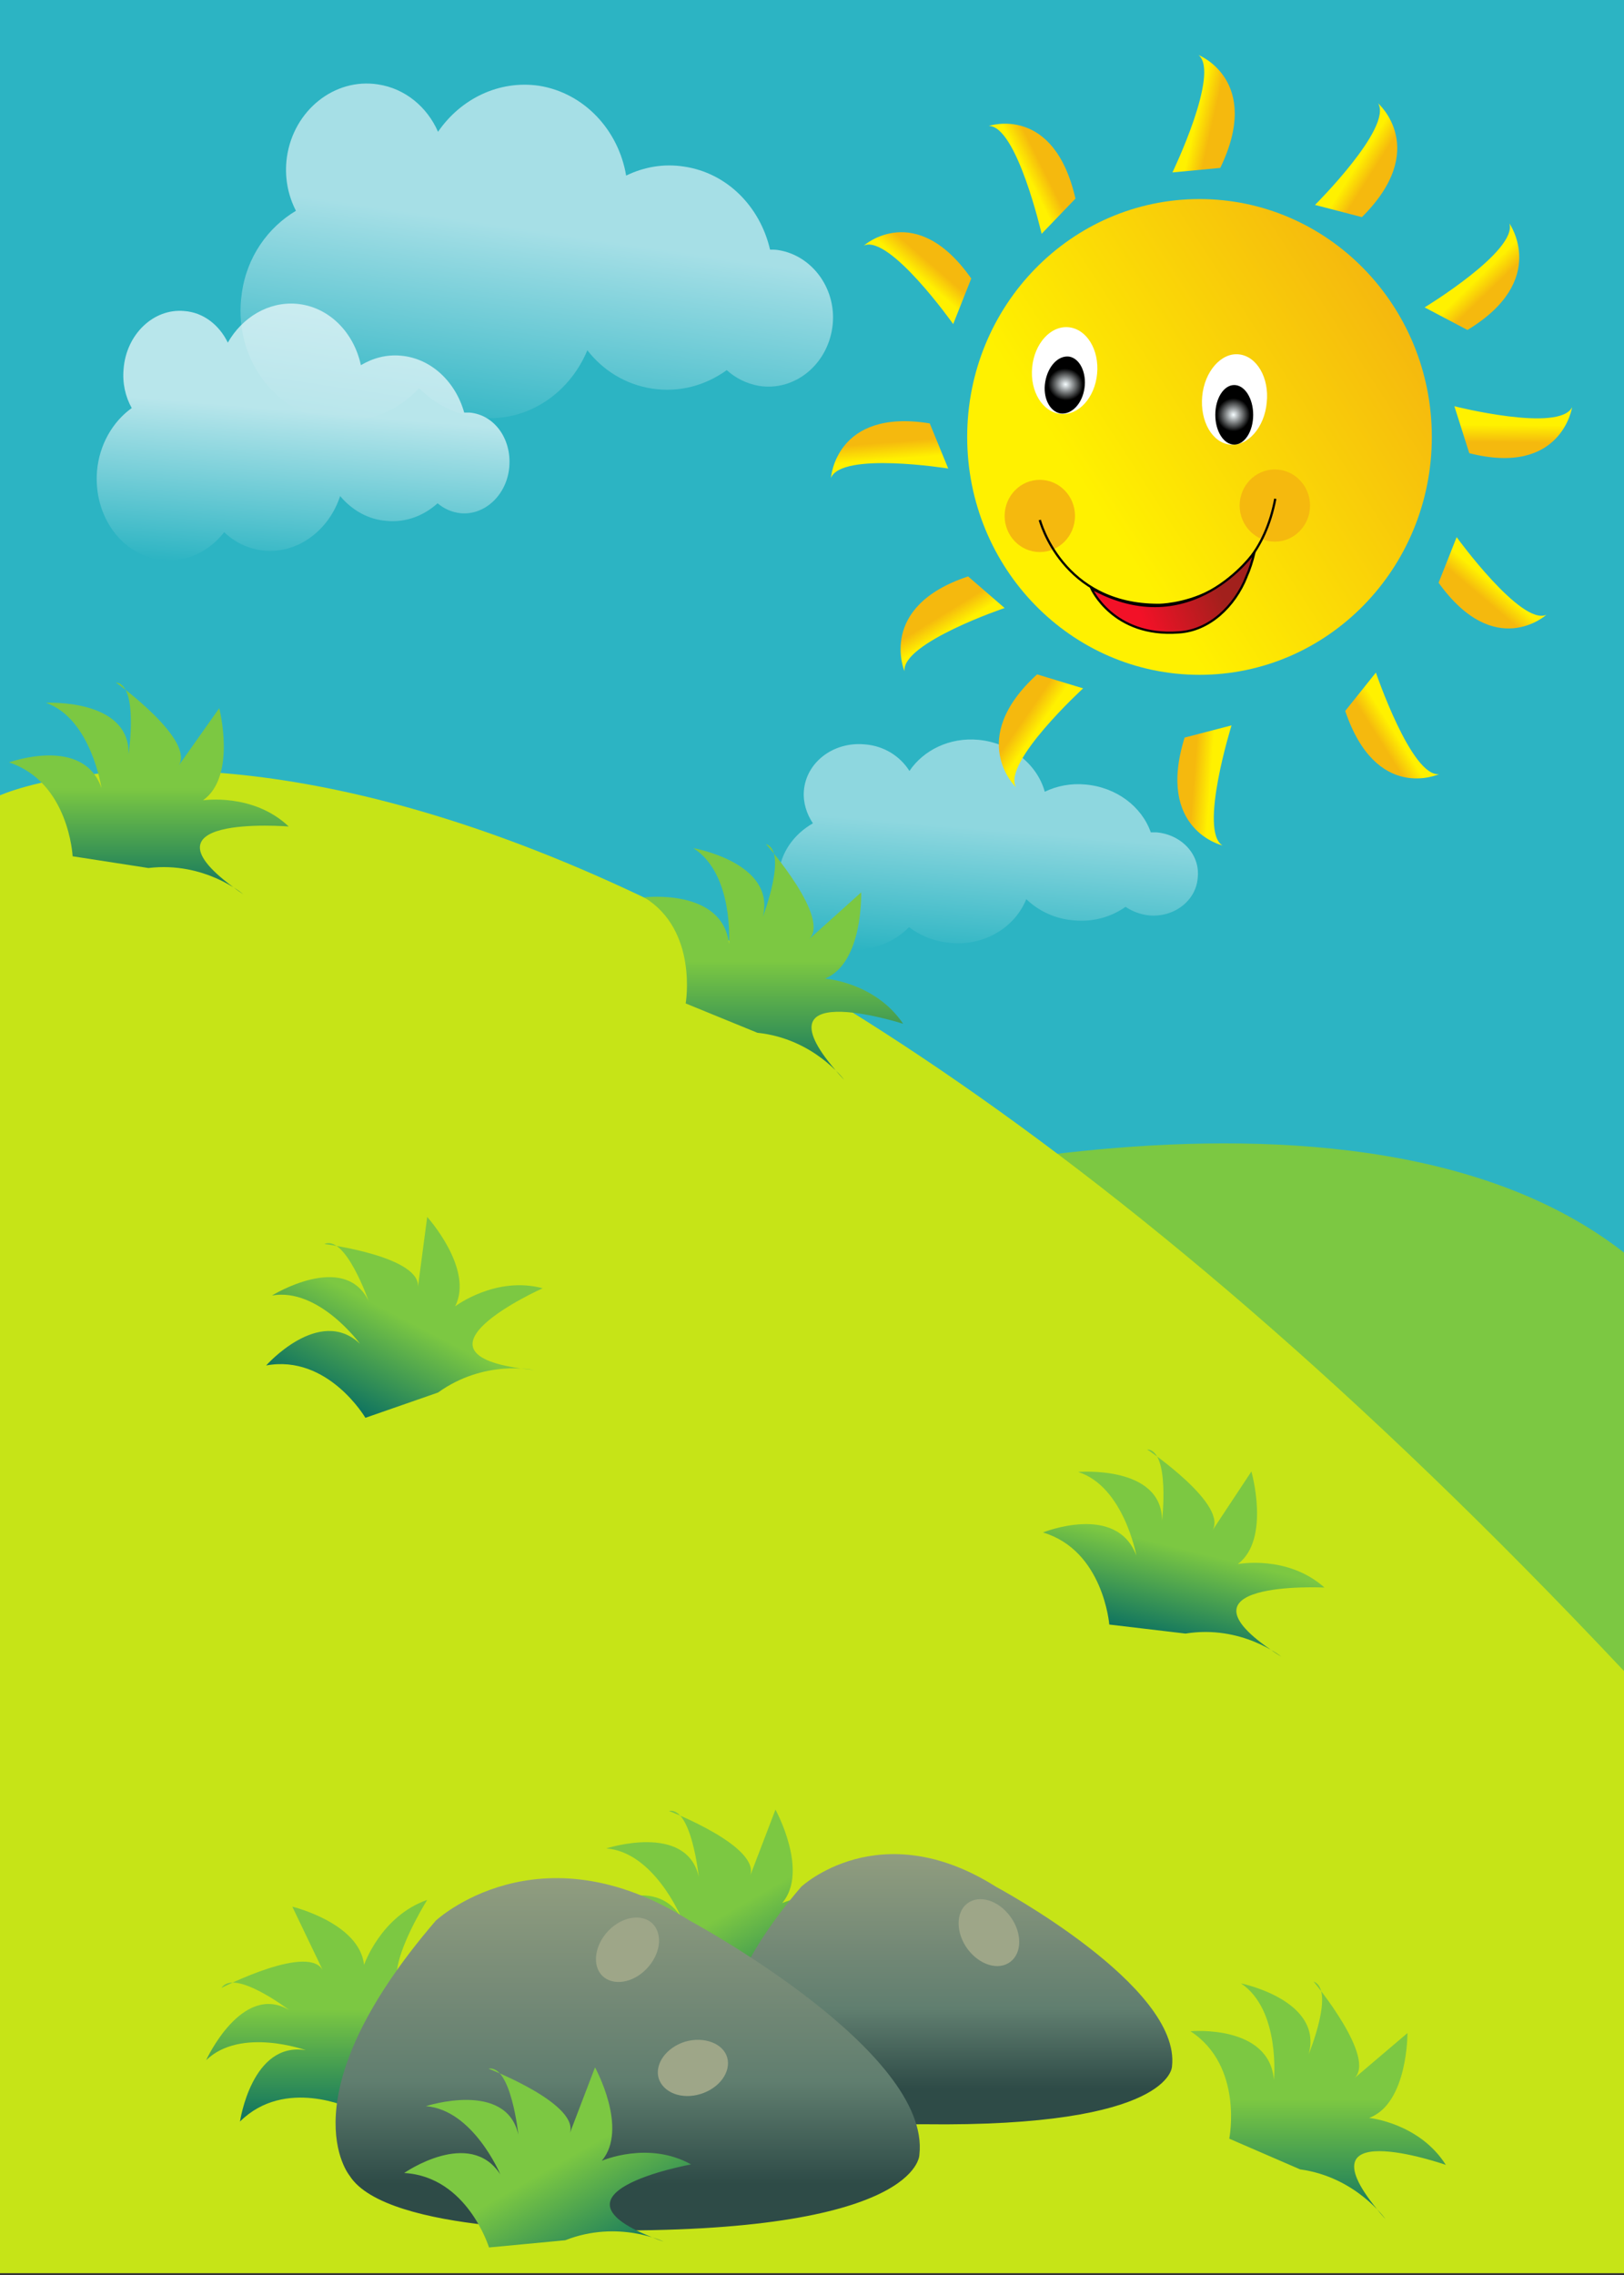 <svg xmlns="http://www.w3.org/2000/svg" width="360" height="504" viewBox="0 0 360 504">
  <rect x="0" y="0" width="360" height="504" fill="#333333" stroke="none"/>
  <style>
    .st0{fill:#2CB4C3;} .st1{fill:#7CC842;} .st2{opacity:0.61;fill:url(#SVGID_1_);} .st3{opacity:0.7;fill:url(#SVGID_2_);} .st4{opacity:0.49;fill:url(#SVGID_3_);} .st5{fill:#C6E417;} .st6{fill:url(#SVGID_4_);} .st7{fill:url(#SVGID_5_);} .st8{fill:url(#SVGID_6_);} .st9{fill:url(#SVGID_7_);} .st10{fill:url(#SVGID_8_);} .st11{fill:url(#SVGID_9_);} .st12{fill:url(#SVGID_10_);} .st13{fill:url(#SVGID_11_);} .st14{fill:url(#SVGID_12_);} .st15{fill:#9EA688;} .st16{fill:url(#SVGID_13_);} .st17{fill:url(#SVGID_14_);} .st18{fill:url(#SVGID_15_);} .st19{fill:url(#SVGID_16_);} .st20{fill:url(#SVGID_17_);} .st21{fill:url(#SVGID_18_);} .st22{fill:url(#SVGID_19_);} .st23{fill:url(#SVGID_20_);} .st24{fill:url(#SVGID_21_);} .st25{fill:url(#SVGID_22_);} .st26{fill:url(#SVGID_23_);} .st27{fill:url(#SVGID_24_);} .st28{fill:url(#SVGID_25_);} .st29{fill:url(#SVGID_26_);} .st30{fill:#FFFFFF;} .st31{fill:url(#SVGID_27_);} .st32{fill:url(#SVGID_28_);} .st33{fill:#F5B90E;} .st34{fill:none;stroke:#000000;stroke-width:0.5;stroke-miterlimit:10;} .st35{fill:url(#SVGID_29_);stroke:#000000;stroke-width:0.5;stroke-miterlimit:10;}
  </style>
  <g id="Layer_1">
    <path d="M0 0h360v391.5H0z" class="st0"/>
    <path d="M360 277.5v114l-193.2 4v-126s130.1-41.3 193.2 8z" class="st1"/>
    <linearGradient id="SVGID_1_" x1="223.829" x2="223.829" y1="57.09" y2="137.214" gradientUnits="userSpaceOnUse" gradientTransform="matrix(.989 .146 -.146 .989 -86.926 -69.287)">
      <stop offset=".399" stop-color="#F4FBFD"/>
      <stop offset="1" stop-color="#2CB4C3"/>
    </linearGradient>
    <path d="M172.5 55.4c-.6-.1-1.2-.1-1.8-.1-2.2-9.5-9.5-17-19.1-18.4-4.5-.7-8.9.1-12.8 2-1.7-10.1-9.3-18.3-19.3-19.9-8.9-1.3-17.4 2.9-22.4 10.2-2.4-5.5-7.3-9.6-13.3-10.5-9.6-1.5-18.7 5.7-20.2 16.1-.6 4.3.2 8.4 2 11.9-6.2 3.7-10.9 10.2-12 18.3-2 13.6 6.7 26.2 19.5 28.1 7.5 1.1 14.8-1.7 19.8-7.1 3.3 3.3 7.6 5.7 12.5 6.4C116 94 126 87.7 130.2 77.6c3.5 4.5 8.5 7.6 14.4 8.5 6 .9 11.8-.7 16.5-4.1 2 1.8 4.4 3 7.2 3.5 7.8 1.2 15-4.6 16.2-12.9s-4.3-16-12-17.2z" class="st2"/>
    <linearGradient id="SVGID_2_" x1="-83.539" x2="-83.539" y1="236.164" y2="316.363" gradientUnits="userSpaceOnUse" gradientTransform="matrix(.695 .059 -.062 .735 143.171 -100.882)">
      <stop offset=".399" stop-color="#F4FBFD"/>
      <stop offset="1" stop-color="#2CB4C3"/>
    </linearGradient>
    <path d="M104.1 91.4h-1.2c-1.9-6.8-7.3-12-14-12.6-3.2-.3-6.2.5-8.9 2.1-1.6-7.4-7.2-13-14.3-13.6-6.2-.5-12 3-15.2 8.6-1.9-3.9-5.4-6.7-9.7-7-6.8-.6-12.8 5.2-13.4 12.8-.3 3.2.4 6.2 1.8 8.7-4.2 3-7.2 8.1-7.7 14-.8 10.1 5.7 18.9 14.7 19.7 5.3.5 10.2-2 13.5-6.2 2.4 2.3 5.5 3.8 9 4.1 7.4.6 14.2-4.5 16.7-12.1 2.6 3.1 6.2 5.2 10.3 5.5 4.2.4 8.2-1.1 11.3-3.9 1.4 1.2 3.2 2 5.1 2.2 5.4.5 10.3-4.1 10.8-10.3s-3.3-11.5-8.8-12z" class="st3"/>
    <linearGradient id="SVGID_3_" x1="149.678" x2="149.678" y1="541.604" y2="621.788" gradientUnits="userSpaceOnUse" gradientTransform="matrix(.708 .06 -.051 .604 143.407 -171.58)">
      <stop offset=".399" stop-color="#F4FBFD"/>
      <stop offset="1" stop-color="#2CB4C3"/>
    </linearGradient>
    <path d="M256.4 184.4h-1.3c-2-5.7-7.6-10-14.5-10.6-3.2-.3-6.3.3-9 1.6-1.7-6.1-7.5-10.8-14.7-11.5-6.4-.6-12.2 2.3-15.3 6.9-2-3.2-5.6-5.6-10-5.9-6.9-.6-12.9 4-13.4 10.3-.2 2.6.6 5.1 2 7.2-4.2 2.4-7.2 6.5-7.6 11.4-.7 8.3 6.1 15.7 15.2 16.5 5.4.5 10.4-1.5 13.7-4.9 2.5 1.9 5.7 3.2 9.2 3.5 7.6.7 14.3-3.5 16.8-9.7 2.7 2.6 6.4 4.4 10.6 4.7 4.3.4 8.3-.8 11.4-3 1.5 1 3.3 1.7 5.2 1.9 5.5.5 10.4-3.2 10.8-8.3.6-5.2-3.6-9.6-9.1-10.1z" class="st4"/>
    <path d="M0 176.2s124-56.7 360 194v133.4H0V176.2z" class="st5"/>
    <linearGradient id="SVGID_4_" x1="438.632" x2="438.632" y1="326.485" y2="372.348" gradientUnits="userSpaceOnUse" gradientTransform="matrix(.889 .457 -.457 .889 -139.92 -218.305)">
      <stop offset=".497" stop-color="#7CC842"/>
      <stop offset="1" stop-color="#0E7360"/>
    </linearGradient>
    <path d="M81 314.1s-8.3-14.1-22-11.6c0 0 11.8-13.3 20.8-4.8 0 0-9.1-12.5-19.5-10.7 0 0 16-9.9 21.4 1.2 0 0-5.1-14.7-9.8-12.6 0 0 22.1 2.8 20.7 9.9l2.1-15.9s10.4 11.5 6.2 19.8c0 0 9-6.8 19.4-4 0 0-33.6 15-2 18.1 0 0-10.9-2.4-21.2 5" class="st6"/>
    <linearGradient id="SVGID_5_" x1="428.971" x2="428.971" y1="377.916" y2="418.217" gradientUnits="userSpaceOnUse" gradientTransform="matrix(.972 .237 -.237 .972 -59.531 -145.087)">
      <stop offset=".497" stop-color="#7CC842"/>
      <stop offset="1" stop-color="#0E7360"/>
    </linearGradient>
    <path d="M245.9 359.9s-1.3-16.4-14.7-20.4c0 0 16.3-6.6 20.7 5.1 0 0-2.8-15.3-12.9-18.5 0 0 18.6-1.6 18.6 10.8 0 0 1.8-15.5-3.3-15.8 0 0 18.5 12.5 14.3 18.2l8.8-13.3s4.3 15-3 20.5c0 0 11-2.1 19.2 5.2 0 0-36.6-1.8-9.6 15.3 0 0-8.8-7.1-21.2-5.1" class="st7"/>
    <linearGradient id="SVGID_6_" x1="33.029" x2="33.029" y1="151.26" y2="198.187" gradientUnits="userSpaceOnUse">
      <stop offset=".497" stop-color="#7CC842"/>
      <stop offset="1" stop-color="#0E7360"/>
    </linearGradient>
    <path d="M16.1 189.7s-.8-16.4-14.1-20.8c0 0 16.5-6 20.5 5.7 0 0-2.3-15.4-12.3-18.9 0 0 18.6-1 18.3 11.4 0 0 2.3-15.4-2.8-15.9 0 0 18.2 13.1 13.7 18.7l9.2-13s3.9 15.1-3.6 20.4c0 0 11.1-1.7 19 5.8 0 0-36.5-3-10.1 15 0 0-8.5-7.3-21-5.8" class="st8"/>
    <linearGradient id="SVGID_7_" x1="-106.989" x2="-106.989" y1="183.041" y2="235.495" gradientUnits="userSpaceOnUse" gradientTransform="matrix(.868 -.497 .497 .868 150.376 188.902)">
      <stop offset=".497" stop-color="#7CC842"/>
      <stop offset="1" stop-color="#0E7360"/>
    </linearGradient>
    <path d="M148.4 440.8s-4.8-15.7-18.8-16.5c0 0 14.5-10.1 21.3.3 0 0-6-14.3-16.5-15.1 0 0 17.8-5.8 20.5 6.3 0 0-1.6-15.5-6.6-14.6 0 0 20.8 8 17.9 14.6l5.7-14.9s7.5 13.6 1.5 20.7c0 0 10.3-4.5 19.8.8 0 0-36.1 6.5-6.1 17.1 0 0-10.1-4.9-21.8-.3" class="st9"/>
    <linearGradient id="SVGID_8_" x1="171.421" x2="171.421" y1="187.008" y2="239.167" gradientUnits="userSpaceOnUse">
      <stop offset=".497" stop-color="#7CC842"/>
      <stop offset="1" stop-color="#0E7360"/>
    </linearGradient>
    <path d="M152 222.3s2.8-16.2-9.2-23.5c0 0 17.4-2.1 18.8 10.3 0 0 1.1-15.5-7.9-21.2 0 0 18.4 3.2 15.4 15.2 0 0 5.6-14.5.7-16.1 0 0 14.9 16.9 9.3 21.3l11.8-10.6s.5 15.6-8 19.1c0 0 11.1.8 17.3 10 0 0-35-11.2-13.1 12.4 0 0-6.7-9.1-19.2-10.4" class="st10"/>
    <linearGradient id="SVGID_9_" x1="210.242" x2="210.242" y1="410.78" y2="470.587" gradientUnits="userSpaceOnUse">
      <stop offset="0" stop-color="#909D7F"/>
      <stop offset=".34" stop-color="#748976"/>
      <stop offset=".576" stop-color="#607E6F"/>
      <stop offset=".867" stop-color="#2E4B47"/>
    </linearGradient>
    <path d="M204.8 470.6s-35.5.7-41.8-9.3c0 0-11.1-13.3 14.6-43.3 0 0 17.4-16.3 43.2 0 0 0 41.1 22 39 39.8 0 0 0 13.5-55 12.8z" class="st11"/>
    <linearGradient id="SVGID_10_" x1="74.315" x2="74.315" y1="420.761" y2="469.964" gradientUnits="userSpaceOnUse">
      <stop offset=".497" stop-color="#7CC842"/>
      <stop offset="1" stop-color="#0E7360"/>
    </linearGradient>
    <path d="M77.8 467.1s-14.6-7-24.6 2.9c0 0 2.6-17.8 14.6-15.8 0 0-14.4-5.2-22.1 2.2 0 0 7.9-17.3 18.4-11.1 0 0-12.2-9.3-15-4.9 0 0 19.9-10.2 22.6-3.6l-6.9-14.4s14.9 3.6 15.9 12.9c0 0 3.7-10.8 14-14.4 0 0-19.7 31.5 8.2 16.1 0 0-10.4 4.2-14.9 16.2" class="st12"/>
    <linearGradient id="SVGID_11_" x1="292.255" x2="292.255" y1="438.976" y2="491.595" gradientUnits="userSpaceOnUse">
      <stop offset=".497" stop-color="#7CC842"/>
      <stop offset="1" stop-color="#0E7360"/>
    </linearGradient>
    <path d="M272.5 473.8s3.2-16.1-8.6-23.8c0 0 17.5-1.6 18.5 10.8 0 0 1.5-15.5-7.3-21.4 0 0 18.3 3.7 15 15.7 0 0 5.9-14.3 1.1-16.1 0 0 14.4 17.3 8.8 21.6l12-10.2s.1 15.6-8.5 18.8c0 0 11.1 1.1 17 10.4 0 0-34.7-12.1-13.4 12 0 0-6.5-9.3-18.9-11" class="st13"/>
    <linearGradient id="SVGID_12_" x1="139.087" x2="139.087" y1="416.083" y2="494.129" gradientUnits="userSpaceOnUse">
      <stop offset="0" stop-color="#909D7F"/>
      <stop offset=".34" stop-color="#748976"/>
      <stop offset=".576" stop-color="#607E6F"/>
      <stop offset=".867" stop-color="#2E4B47"/>
    </linearGradient>
    <path d="M132 494.1s-46.3.9-54.5-12.1c0 0-14.5-17.4 19.1-56.5 0 0 22.7-21.2 56.3 0 0 0 53.6 28.8 50.9 51.9 0 0 0 17.6-71.8 16.7z" class="st14"/>
    <path d="M161.2 455.8c.9 3.2-1.7 6.8-5.9 8.1-4.2 1.3-8.3-.3-9.3-3.5-.9-3.2 1.7-6.8 5.9-8.1 4.2-1.2 8.4.4 9.3 3.5zm-16.5-29.6c2.3 2.4 1.7 6.8-1.4 10-3.1 3.2-7.5 3.8-9.8 1.5s-1.7-6.8 1.4-10c3.1-3.2 7.5-3.8 9.8-1.5zm69.7-4.5c2.6-2 6.8-.8 9.5 2.8 2.7 3.6 2.7 8.1.1 10.1s-6.8.8-9.5-2.8c-2.6-3.5-2.7-8.1-.1-10.1z" class="st15"/>
    <linearGradient id="SVGID_13_" x1="-170.103" x2="-170.103" y1="212.635" y2="265.089" gradientUnits="userSpaceOnUse" gradientTransform="matrix(.868 -.497 .497 .868 150.376 188.902)">
      <stop offset=".497" stop-color="#7CC842"/>
      <stop offset="1" stop-color="#0E7360"/>
    </linearGradient>
    <path d="M108.4 497.9s-4.8-15.7-18.8-16.5c0 0 14.5-10.1 21.3.3 0 0-6-14.3-16.5-15.1 0 0 17.8-5.8 20.5 6.3 0 0-1.6-15.5-6.6-14.6 0 0 20.8 8 17.9 14.6l5.7-14.9s7.5 13.6 1.5 20.7c0 0 10.3-4.5 19.8.8 0 0-36.1 6.5-6.1 17.1 0 0-10.1-4.9-21.8-.3" class="st16"/>
  </g>
  <g id="sun">
    <linearGradient id="SVGID_14_" x1="227.616" x2="308.511" y1="121.619" y2="69.072" gradientUnits="userSpaceOnUse">
      <stop offset=".187" stop-color="#FFF100"/>
      <stop offset="1" stop-color="#F5B90E"/>
    </linearGradient>
    <ellipse cx="265.9" cy="96.8" class="st17" rx="51.5" ry="52.7"/>
    <linearGradient id="SVGID_15_" x1="226.876" x2="231.052" y1="38.964" y2="36.876" gradientUnits="userSpaceOnUse">
      <stop offset=".187" stop-color="#FFF100"/>
      <stop offset="1" stop-color="#F5B90E"/>
    </linearGradient>
    <path d="M230.9 51.8s-5.5-23.9-11.7-23.9c0 0 14.4-4.9 19.2 16.1l-7.5 7.8z" class="st18"/>
    <linearGradient id="SVGID_16_" x1="-102.061" x2="-97.843" y1="-227.746" y2="-229.855" gradientUnits="userSpaceOnUse" gradientTransform="matrix(.923 -.386 .386 .923 384.751 232.257)">
      <stop offset=".187" stop-color="#FFF100"/>
      <stop offset="1" stop-color="#F5B90E"/>
    </linearGradient>
    <path d="M211.3 71.8s-14.1-19.9-19.8-17.4c0 0 11.5-10.2 23.8 7.3l-4 10.1z" class="st19"/>
    <linearGradient id="SVGID_17_" x1="-294.901" x2="-290.679" y1="-982.948" y2="-985.058" gradientUnits="userSpaceOnUse" gradientTransform="matrix(.376 -.927 .927 .376 1218.767 198.94)">
      <stop offset=".187" stop-color="#FFF100"/>
      <stop offset="1" stop-color="#F5B90E"/>
    </linearGradient>
    <path d="M210.2 103.8s-23.7-3.8-26 2.1c0 0 1-15.5 21.9-12.1l4.1 10z" class="st20"/>
    <linearGradient id="SVGID_18_" x1="-127.048" x2="-122.806" y1="-1409.088" y2="-1411.209" gradientUnits="userSpaceOnUse" gradientTransform="matrix(-.088 -.996 .996 -.088 1603.085 -110.01)">
      <stop offset=".187" stop-color="#FFF100"/>
      <stop offset="1" stop-color="#F5B90E"/>
    </linearGradient>
    <path d="M222.7 134.7s-22.8 7.7-22.2 14c0 0-6.1-14.3 14.1-21l8.1 7z" class="st21"/>
    <linearGradient id="SVGID_19_" x1="177.425" x2="181.635" y1="-1662.872" y2="-1664.977" gradientUnits="userSpaceOnUse" gradientTransform="matrix(-.478 -.878 .878 -.478 1775.956 -477.632)">
      <stop offset=".187" stop-color="#FFF100"/>
      <stop offset="1" stop-color="#F5B90E"/>
    </linearGradient>
    <path d="M240.1 152.5s-17.9 16.4-14.9 21.9c0 0-11.1-10.6 4.7-25l10.2 3.1z" class="st22"/>
    <linearGradient id="SVGID_20_" x1="689.196" x2="693.327" y1="-1748.336" y2="-1750.401" gradientUnits="userSpaceOnUse" gradientTransform="matrix(-.858 -.514 .514 -.858 1759.163 -972.235)">
      <stop offset=".187" stop-color="#FFF100"/>
      <stop offset="1" stop-color="#F5B90E"/>
    </linearGradient>
    <path d="M273 160.7s-7.3 23.4-2 26.6c0 0-14.8-3.4-8.4-23.9l10.4-2.7z" class="st23"/>
    <linearGradient id="SVGID_21_" x1="982.278" x2="986.431" y1="195.088" y2="193.012" gradientUnits="userSpaceOnUse" gradientTransform="matrix(.772 .635 -.635 .772 -369.976 -748.861)">
      <stop offset=".187" stop-color="#FFF100"/>
      <stop offset="1" stop-color="#F5B90E"/>
    </linearGradient>
    <path d="M259.9 38.2s10.6-22 5.8-26c0 0 14.2 5.6 4.8 25l-10.6 1z" class="st24"/>
    <linearGradient id="SVGID_22_" x1="1373.383" x2="1377.586" y1="81.72" y2="79.618" gradientUnits="userSpaceOnUse" gradientTransform="matrix(.517 .856 -.856 .517 -339.387 -1182.896)">
      <stop offset=".187" stop-color="#FFF100"/>
      <stop offset="1" stop-color="#F5B90E"/>
    </linearGradient>
    <path d="M291.5 45.4s17.2-17.1 14-22.5c0 0 11.6 10.1-3.6 25.2l-10.4-2.7z" class="st25"/>
    <linearGradient id="SVGID_23_" x1="1630.748" x2="1634.979" y1="-61.959" y2="-64.074" gradientUnits="userSpaceOnUse" gradientTransform="matrix(.301 .954 -.954 .301 -222.712 -1476.356)">
      <stop offset=".187" stop-color="#FFF100"/>
      <stop offset="1" stop-color="#F5B90E"/>
    </linearGradient>
    <path d="M315.8 68.1s20.6-12.5 18.8-18.6c0 0 8.9 12.6-9.3 23.6l-9.5-5z" class="st26"/>
    <linearGradient id="SVGID_24_" x1="2078.861" x2="2083.073" y1="-771.53" y2="-773.636" gradientUnits="userSpaceOnUse" gradientTransform="matrix(-.455 .891 -.891 -.455 593.92 -2109.992)">
      <stop offset=".187" stop-color="#FFF100"/>
      <stop offset="1" stop-color="#F5B90E"/>
    </linearGradient>
    <path d="M322.4 90s23.3 5.9 26.1.2c0 0-2.3 15.4-22.8 10.2L322.4 90z" class="st27"/>
    <linearGradient id="SVGID_25_" x1="1969.973" x2="1974.192" y1="-1488.344" y2="-1490.454" gradientUnits="userSpaceOnUse" gradientTransform="matrix(-.919 .394 -.394 -.919 1555.974 -2014.838)">
      <stop offset=".187" stop-color="#FFF100"/>
      <stop offset="1" stop-color="#F5B90E"/>
    </linearGradient>
    <path d="M322.9 119s14.3 19.7 19.9 17.2c0 0-11.4 10.3-23.9-7.1l4-10.1z" class="st28"/>
    <linearGradient id="SVGID_26_" x1="1795.034" x2="1799.223" y1="-1753.419" y2="-1755.513" gradientUnits="userSpaceOnUse" gradientTransform="matrix(-.995 .103 -.103 -.995 1915.9 -1766.989)">
      <stop offset=".187" stop-color="#FFF100"/>
      <stop offset="1" stop-color="#F5B90E"/>
    </linearGradient>
    <path d="M305 149s7.9 23.2 14 22.5c0 0-13.9 6.4-20.8-14l6.8-8.5z" class="st29"/>
    <path d="M243.2 82.8c-.5 5.3-4.1 9.3-8.1 8.9s-6.8-5-6.3-10.3 4.1-9.3 8.1-8.9c4 .4 6.8 5 6.3 10.3zm37.6 6.4c-.5 5.5-4.2 9.7-8.1 9.3-4-.4-6.7-5.2-6.2-10.7.5-5.5 4.2-9.7 8.1-9.3 4 .4 6.8 5.2 6.2 10.7z" class="st30"/>
    <radialGradient id="SVGID_27_" cx="365.82" cy="329.798" r="6.205" gradientTransform="matrix(.933 .148 -.128 .845 -62.886 -247.656)" gradientUnits="userSpaceOnUse">
      <stop offset=".005" stop-color="#F4FBFD"/>
      <stop offset=".665"/>
    </radialGradient>
    <path d="M240.4 86c-.5 3.5-2.9 5.9-5.3 5.6-2.4-.4-4-3.5-3.4-7s2.9-5.9 5.3-5.6c2.4.4 3.9 3.6 3.4 7z" class="st31"/>
    <radialGradient id="SVGID_28_" cx="358.404" cy="-17.013" r="4.854" gradientTransform="matrix(1.138 0 0 1.138 -134.442 111.253)" gradientUnits="userSpaceOnUse">
      <stop offset=".005" stop-color="#F4FBFD"/>
      <stop offset=".665"/>
    </radialGradient>
    <ellipse cx="273.6" cy="91.9" class="st32" rx="4.2" ry="6.6"/>
    <ellipse cx="282.6" cy="112" class="st33" rx="7.8" ry="8"/>
    <ellipse cx="230.5" cy="114.3" class="st33" rx="7.8" ry="8"/>
    <path d="M230.5 115.2s4.9 18.9 26.4 18.8c0 0 21.3 0 25.8-23.5" class="st34"/>
    <linearGradient id="SVGID_29_" x1="252.437" x2="269.365" y1="135.277" y2="128.285" gradientUnits="userSpaceOnUse">
      <stop offset="0" stop-color="#F21127"/>
      <stop offset="1" stop-color="#A2201C"/>
    </linearGradient>
    <path d="M276.3 127.8c.7-1.6 1.3-3.4 1.8-5.5 0 0-14 20.3-36.2 8 0 0 4.8 10.9 19.4 9.8 6.8-.4 12.4-5.8 15-12.3z" class="st35"/>
  </g>
</svg>
